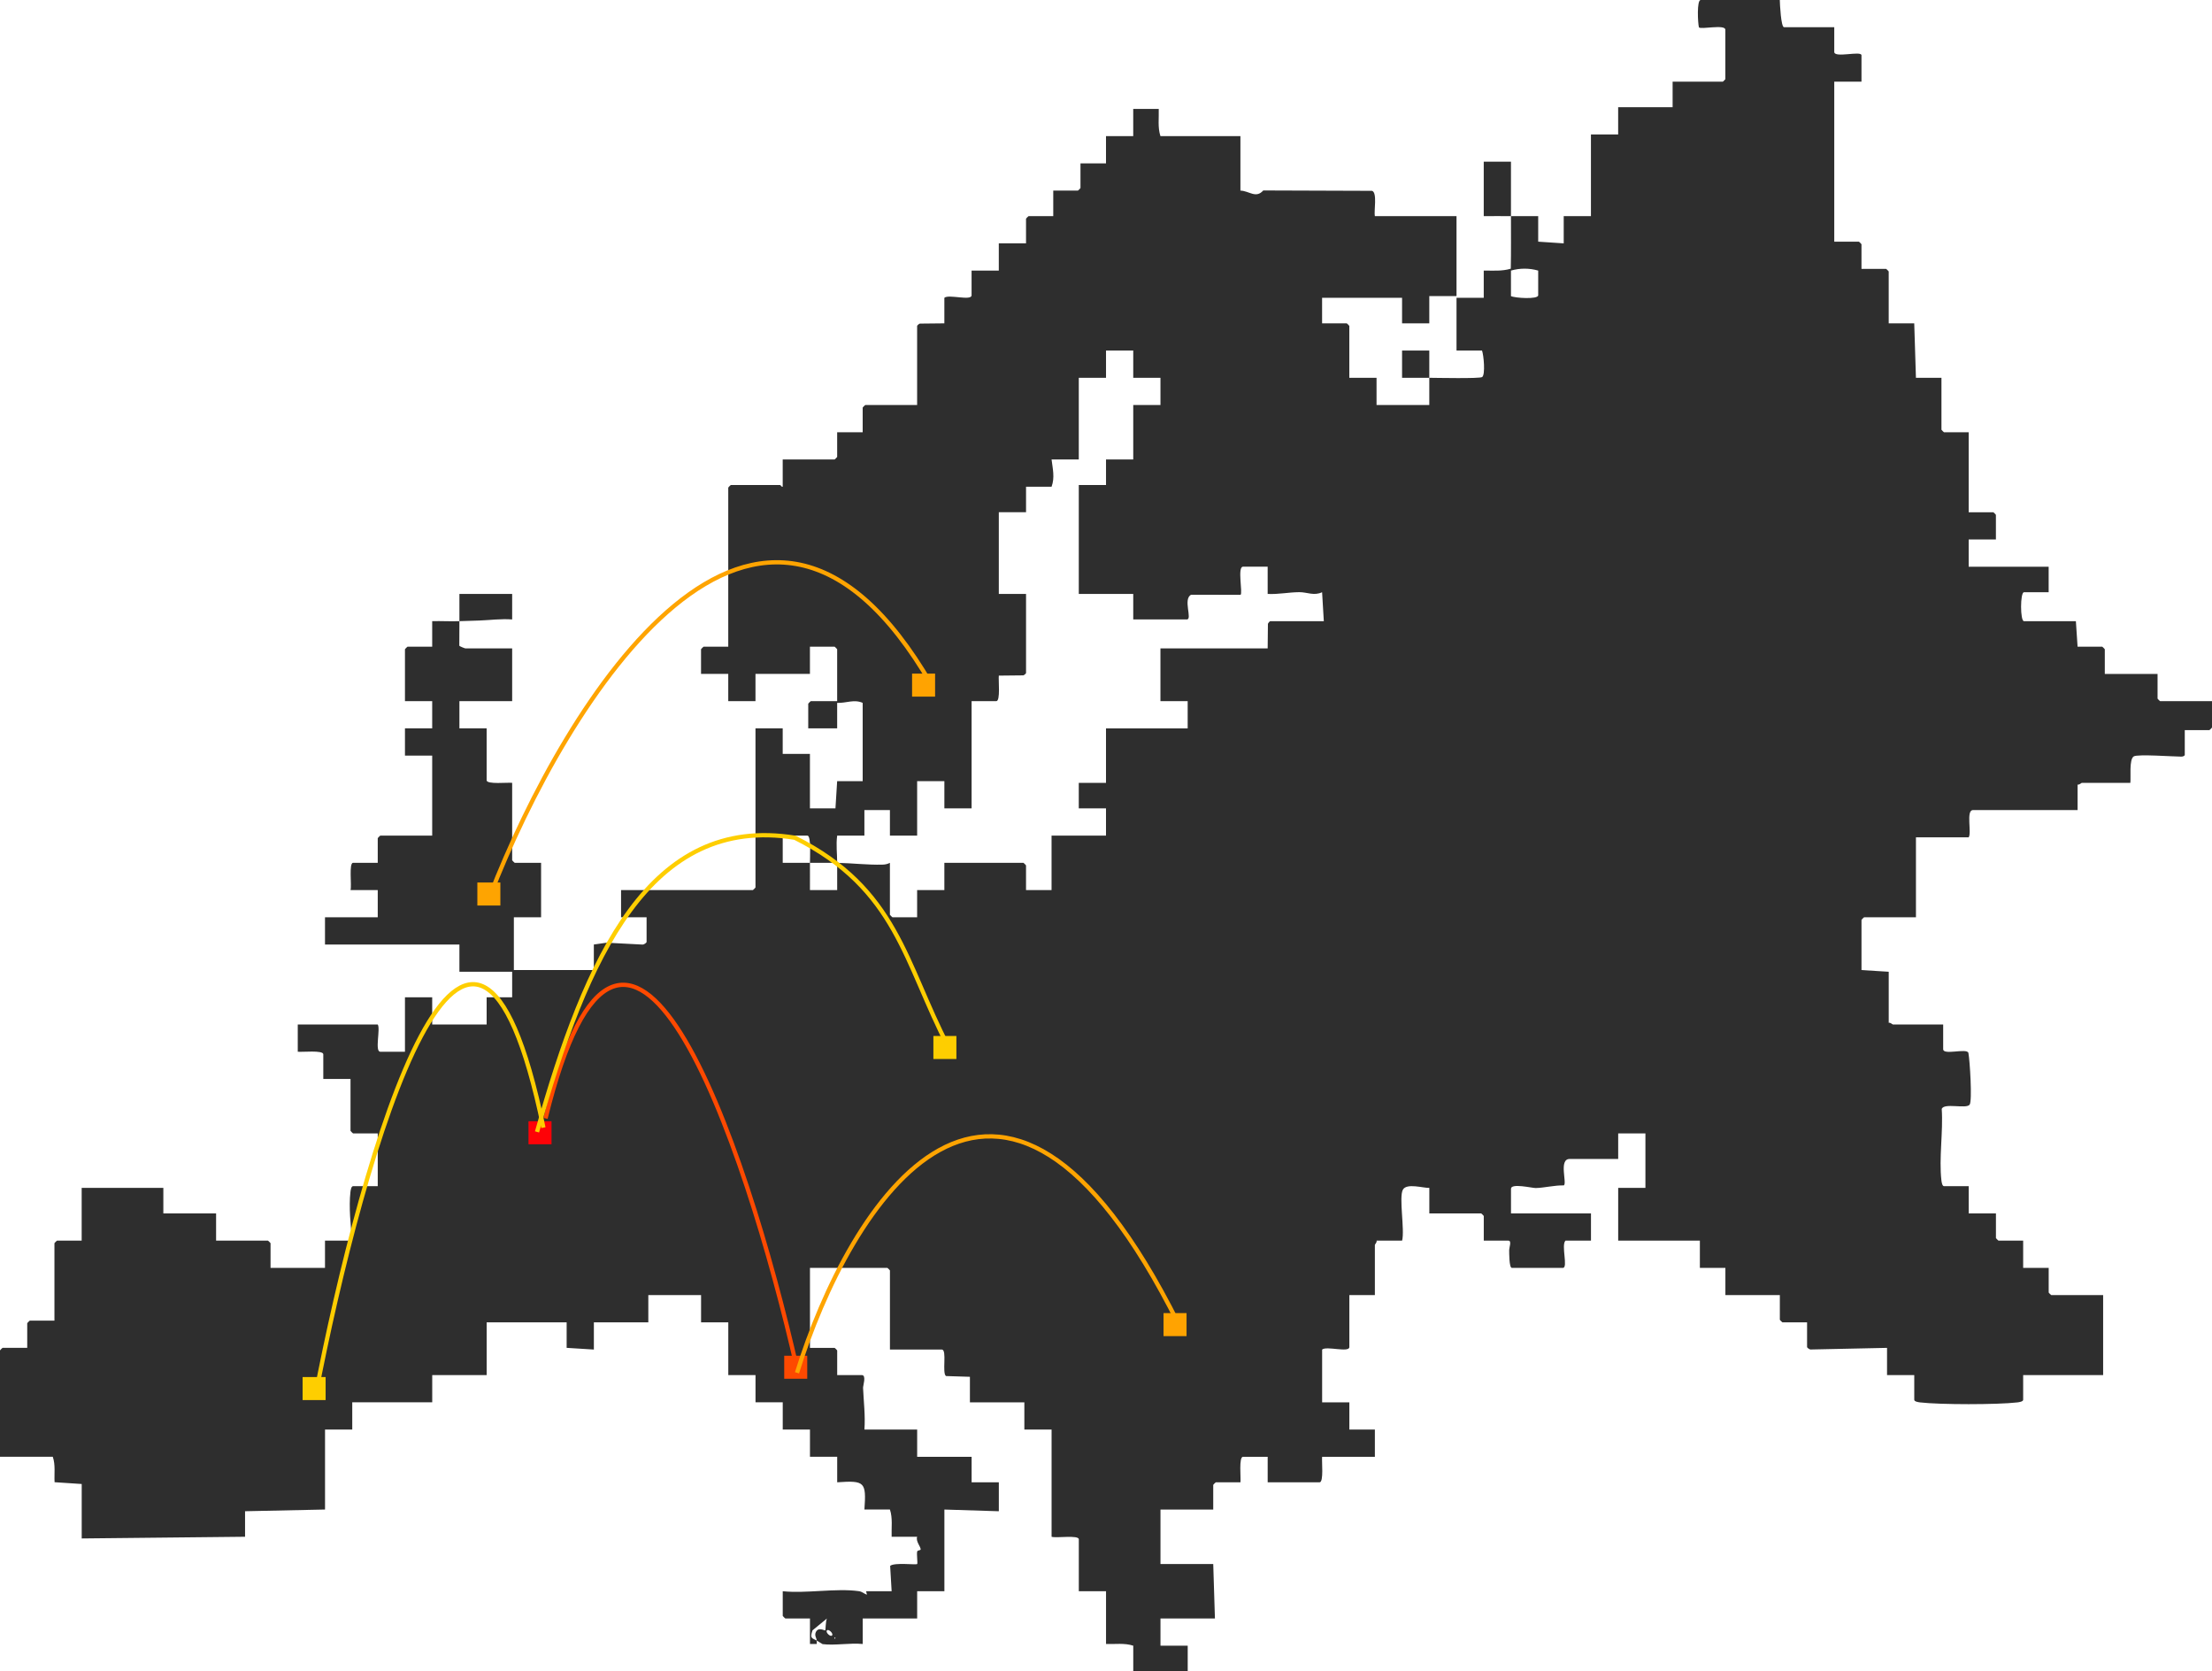 <svg width="519" height="392" viewBox="0 0 519 392" fill="none" xmlns="http://www.w3.org/2000/svg">
<g clip-path="url(#clip0_70_2675)">
<path d="M354.517 50.697C356.641 50.733 358.781 50.673 360.905 50.697V56.684L366.893 57.084V50.697H373.281V31.536H379.668V25.149H392.444V19.161H404.221C404.265 19.161 404.82 18.606 404.82 18.562V6.986C404.82 5.613 398.983 7.002 398.616 6.407C398.36 5.429 398.089 0 399.031 0H417.595C417.611 0.966 417.871 6.387 418.593 6.387H430.371V12.175C430.371 13.692 436.758 11.812 436.758 12.973V19.161H430.371V56.684H436.16C436.204 56.684 436.758 57.239 436.758 57.283V63.071H442.547C442.591 63.071 443.146 63.626 443.146 63.67V75.845H449.135L449.534 88.619H455.522V100.794C455.522 100.838 456.077 101.393 456.121 101.393H461.91V120.155H467.699C467.743 120.155 468.298 120.71 468.298 120.754V126.542H461.91V132.929H480.674V138.916H474.885C473.975 138.916 473.975 145.703 474.885 145.703H487.062L487.461 151.69H493.25C493.294 151.69 493.848 152.245 493.848 152.289V158.077H506.225V163.866C506.225 163.909 506.78 164.464 506.823 164.464H519V170.652C519 170.696 518.445 171.251 518.401 171.251H512.612V177.039C512.612 177.326 512.129 177.474 511.798 177.474C510.045 177.478 501.562 176.847 500.643 177.418C499.51 178.124 500.005 182.336 499.841 183.625H488.463C488.331 183.625 487.856 184.152 487.465 184.024V190.012H462.912C461.231 190.012 462.653 195.329 461.914 196.399H449.538V215.161H437.361C437.317 215.161 436.762 215.716 436.762 215.76V227.536L443.15 227.935V239.91C443.541 239.783 444.016 240.31 444.148 240.31H455.926V246.098C455.926 247.599 461.483 245.766 461.842 246.964C462.189 248.776 462.772 258.189 462.142 259.095C461.371 260.201 456.081 258.6 455.586 260.125C455.95 265.382 454.907 271.737 455.51 276.855C455.558 277.258 455.694 278.232 456.129 278.232H461.918V284.619H468.306V290.407C468.306 290.451 468.861 291.006 468.905 291.006H474.693V297.393H480.682V303.181C480.682 303.225 481.237 303.78 481.281 303.78H493.457V322.542H474.693V328.33C474.693 328.769 473.719 328.901 473.316 328.949C468.657 329.496 455.179 329.496 450.52 328.949C450.117 328.901 449.143 328.765 449.143 328.33V322.542H442.755V316.155L424.949 316.534C424.618 316.626 423.991 316.123 423.991 315.955V310.167H418.202C418.158 310.167 417.603 309.612 417.603 309.568V303.78H404.828V297.393H398.84V291.006H379.676V278.631H386.064V265.857H379.676V271.845H368.298C365.644 271.845 367.735 277.522 366.921 278.049C364.813 277.981 362.274 278.635 360.314 278.663C359.459 278.675 354.525 277.47 354.525 278.831V284.619H373.289V291.006H367.3C366.246 292.092 367.971 297.393 366.701 297.393H354.725C354.078 297.393 354.102 293.856 354.098 293.182C354.098 292.647 354.737 291.006 353.926 291.006H348.137V285.218C348.137 285.174 347.582 284.619 347.538 284.619H335.362V278.631C333.885 278.683 330.092 277.462 329.17 279.027C328.168 280.727 329.633 288.531 328.974 291.006H322.986C323.113 291.397 322.586 291.872 322.586 292.004V303.78H316.598V315.955C316.598 317.364 311.2 315.648 310.21 316.554V328.929H316.598V335.316H322.586V341.703H310.21C310.079 342.677 310.633 347.69 309.611 347.69H297.435V341.703H291.646C290.624 341.703 291.179 346.716 291.047 347.69H285.258C285.214 347.69 284.66 348.245 284.66 348.289V354.077H272.283V366.851H284.66L285.059 379.625H272.283V386.012H278.671V392H265.896V386.012C263.84 385.338 261.64 385.685 259.508 385.613V373.238H253.12V361.063C253.12 359.977 247.763 360.836 246.733 360.464V335.316H240.345V328.929H227.57V322.941L221.956 322.765C220.978 322.083 222.252 316.554 220.982 316.554H208.806V297.992C208.806 297.948 208.251 297.393 208.207 297.393H190.042V316.155H195.831C195.875 316.155 196.43 316.71 196.43 316.754V322.542H202.218C203.332 322.542 202.474 325.057 202.498 325.536C202.638 328.753 203.057 332.046 202.817 335.316H215.193V341.703H227.969V347.69H234.356V354.477L221.581 354.077V373.238H215.193V379.625H202.418V385.613C199.484 385.314 195.847 386.008 193.012 385.645C192.928 385.633 191.926 384.974 191.639 384.815C191.567 384.148 191.052 383.629 191.419 382.831C192.03 381.509 193.519 382.547 193.631 382.42C193.723 382.312 193.715 380.132 194.03 379.629L190.633 382.416C189.974 384.356 190.481 384.172 191.635 384.815C191.663 385.074 191.623 385.35 191.635 385.609H190.042V379.625H184.253C184.209 379.625 183.654 379.07 183.654 379.026V373.238C189.148 373.809 196.138 372.484 201.444 373.214C202.406 373.346 202.618 373.801 203.412 374.041L203.212 373.242H209.205L208.854 367.298C209.832 366.428 214.93 367.119 215.197 366.851C215.357 366.696 215.042 364.572 215.197 363.921C215.273 363.61 216.008 363.654 216.016 363.442C216.032 362.772 214.806 361.518 215.193 360.46H209.205C209.133 358.329 209.48 356.129 208.806 354.073H202.817C203.276 347.595 202.909 347.231 196.43 347.686V341.699H190.042V335.312H183.654V328.925H177.266V322.538H170.879V310.163H164.491V303.776H152.115V310.163H139.34V316.55L132.952 316.151V310.163H114.188V322.538H101.413V328.925H82.649V335.312H76.261V354.073L57.497 354.473V360.46L19.171 360.86V348.086L12.807 347.666C12.695 345.663 13.051 343.631 12.384 341.699H0V316.75C0 316.706 0.555 316.151 0.599 316.151H6.388V310.363C6.388 310.319 6.943 309.764 6.987 309.764H12.775V291.601C12.775 291.557 13.33 291.002 13.374 291.002H19.163V278.627H38.326V284.615H50.702V291.002H62.879C62.923 291.002 63.478 291.557 63.478 291.601V297.389H76.253V291.002H82.641C82.261 287.649 81.83 282.951 82.222 279.605C82.269 279.202 82.405 278.228 82.84 278.228H88.629V265.853H82.84C82.796 265.853 82.242 265.299 82.242 265.255V253.08H75.854V247.291C75.854 246.269 70.84 246.824 69.865 246.693V240.306H88.629C89.312 241.272 87.871 246.693 89.228 246.693H95.017V233.919H101.405V240.306H114.18V233.919H120.168V227.931H107.792V221.544H76.253V215.157H88.629V208.77H82.242C82.561 207.812 81.818 202.383 82.84 202.383H88.629V196.595C88.629 196.551 89.184 195.996 89.228 195.996H101.405V177.234H95.017V170.847H101.405V164.46H95.017V152.285C95.017 152.241 95.572 151.686 95.616 151.686H101.405V145.699C103.525 145.639 105.676 145.782 107.792 145.699C107.78 143.575 107.8 141.435 107.792 139.312H120.168V145.299C117.593 145.1 115.006 145.455 112.451 145.551C110.922 145.607 109.365 145.635 107.792 145.699C107.8 147.607 107.796 149.527 107.768 151.439C107.816 151.615 109.082 152.086 109.19 152.086H120.168V164.46H107.792V170.847H114.18V183.022C114.18 184.044 119.194 183.49 120.168 183.621V201.784C120.168 201.828 120.723 202.383 120.767 202.383H126.955V215.157H120.568V227.532H139.332V221.544L142.33 221.121L150.714 221.556C151.049 221.612 151.708 221.141 151.708 220.945V215.157H145.719V208.77H176.66C176.704 208.77 177.258 208.215 177.258 208.171V170.847H183.646V176.835H190.034V189.609H196.022L196.422 183.222H202.41V164.86C200.338 163.957 198.533 164.967 196.422 164.86V170.847H189.635V165.059C189.635 165.015 190.19 164.46 190.233 164.46H196.422V152.285C196.422 152.241 195.867 151.686 195.823 151.686H190.034V158.073H177.258V164.46H170.871V158.073H164.483V152.285C164.483 152.241 165.038 151.686 165.082 151.686H170.871V114.363C170.871 114.319 171.426 113.764 171.47 113.764H183.047C183.167 113.764 183.355 114.271 183.646 114.163V107.776H195.823C195.867 107.776 196.422 107.221 196.422 107.177V101.389H202.41V95.601C202.41 95.557 202.965 95.002 203.009 95.002H215.185V76.44C215.185 76.348 215.621 75.949 215.82 75.901L221.573 75.841V69.853C222.563 68.947 227.961 70.664 227.961 69.255V63.467H234.348V57.08H240.736V51.291C240.736 51.247 241.291 50.693 241.335 50.693H247.124V44.705H252.913C252.957 44.705 253.512 44.15 253.512 44.106V38.318H259.5V31.931H265.888V25.544H271.876C271.948 27.675 271.601 29.875 272.275 31.931H291.039V44.705C293.131 44.777 294.664 46.633 296.401 44.673L321.924 44.761C323.197 45.176 322.335 49.475 322.578 50.693H341.742V69.454H335.354V75.841H328.966V69.853H310.202V75.841H315.991C316.035 75.841 316.59 76.396 316.59 76.44V88.615H322.978V95.002H335.354C335.354 92.879 335.354 90.739 335.354 88.615C333.23 88.599 331.09 88.627 328.966 88.615V82.228H335.354V88.615C337.059 88.627 347.179 88.843 347.754 88.439C348.544 87.889 348.125 83.338 347.73 82.228H341.742V69.853H348.129V63.467C350.257 63.45 352.417 63.658 354.473 63.023C354.561 58.92 354.509 54.796 354.517 50.693C352.393 50.657 350.253 50.717 348.129 50.693V37.919H354.517C354.513 42.17 354.525 46.441 354.517 50.693V50.697ZM360.905 63.471C358.845 62.868 356.585 62.868 354.517 63.471V69.458C355.487 69.921 360.905 70.265 360.905 69.259V63.471ZM196.422 202.387C199.883 202.451 203.616 202.902 207.025 202.81C207.708 202.79 208.199 202.682 208.798 202.387V214.562C208.798 214.606 209.353 215.161 209.397 215.161H215.185V208.774H221.573V202.387H240.137C240.181 202.387 240.736 202.942 240.736 202.986V208.774H246.725V196H259.5V189.613H253.112V183.625H259.5V170.851H278.663V164.464H272.275V152.09H297.431L297.491 146.337C297.535 146.134 297.934 145.703 298.03 145.703H310.606L310.202 138.912C308.29 139.815 306.685 138.881 304.837 138.897C302.321 138.92 299.938 139.439 297.431 139.312V132.925H291.642C290.265 132.925 291.642 139.164 291.063 139.523L279.474 139.503C277.485 140.501 279.837 145.299 278.467 145.299H265.892V139.312H253.116V113.764H259.504V107.776H265.892V95.002H272.279V88.615H265.892V82.228H259.504V88.615H253.116V107.776H246.729C246.992 109.96 247.527 111.995 246.729 114.163H240.74V120.151H234.352V139.312H240.74V157.874C240.74 157.966 240.305 158.365 240.105 158.413L234.352 158.473C234.221 159.447 234.78 164.464 233.754 164.464H227.965V189.613H221.577V183.226H215.189V196H208.802V190.012H202.813V196H196.426C196.126 198.136 196.426 200.275 196.426 202.387C194.302 202.347 192.162 202.403 190.038 202.387C190.022 201.349 190.377 196 189.439 196H183.65V202.387C185.774 202.399 187.914 202.371 190.038 202.387C190.066 204.511 190.018 206.65 190.038 208.774H196.426C196.426 206.65 196.426 204.511 196.426 202.387H196.422ZM195.22 383.613C195.627 383.214 194.441 382.012 194.026 382.42C193.611 382.827 194.805 384.02 195.22 383.613ZM195.823 384.016V384.415C196.082 384.284 196.082 384.148 195.823 384.016Z" fill="#2E2E2E"/>
<path d="M129.4 263H124V268.4H129.4V263Z" fill="#FE0207"/>
<path d="M224.4 243H219V248.4H224.4V243Z" fill="#FECE00"/>
<path d="M278.4 308H273V313.4H278.4V308Z" fill="#FFA301"/>
<path d="M189.4 318H184V323.4H189.4V318Z" fill="#FE4900"/>
<path d="M76.4 323H71V328.4H76.4V323Z" fill="#FECE00"/>
<path d="M117.4 207H112V212.4H117.4V207Z" fill="#FEA401"/>
<path d="M219.4 158H214V163.4H219.4V158Z" fill="#FFA301"/>
<path d="M74 327.5C79.42 299.213 88.705 261.922 98.785 243C108.54 224.685 119.04 223.578 127.5 264.5" stroke="#FECE00"/>
<path d="M187 321C181.022 294.656 170.783 259.927 159.667 242.305C148.909 225.248 137.329 224.217 128 262.328" stroke="#FE4900"/>
<path d="M222.5 245.5C212.267 225.888 210.5 208.5 186.5 196.5C152.5 191 137.5 224.5 126 265.5" stroke="#FECE00"/>
<path d="M187 322C199.167 282.833 234.1 225.7 276.5 310.5" stroke="#FEA401"/>
<path d="M115 210C132.667 164.5 178.1 90.9 218.5 160.5" stroke="#FEA401"/>
</g>
<defs>
<clipPath id="clip0_70_2675">
<rect width="519" height="392" fill="white"/>
</clipPath>
</defs>
</svg>
